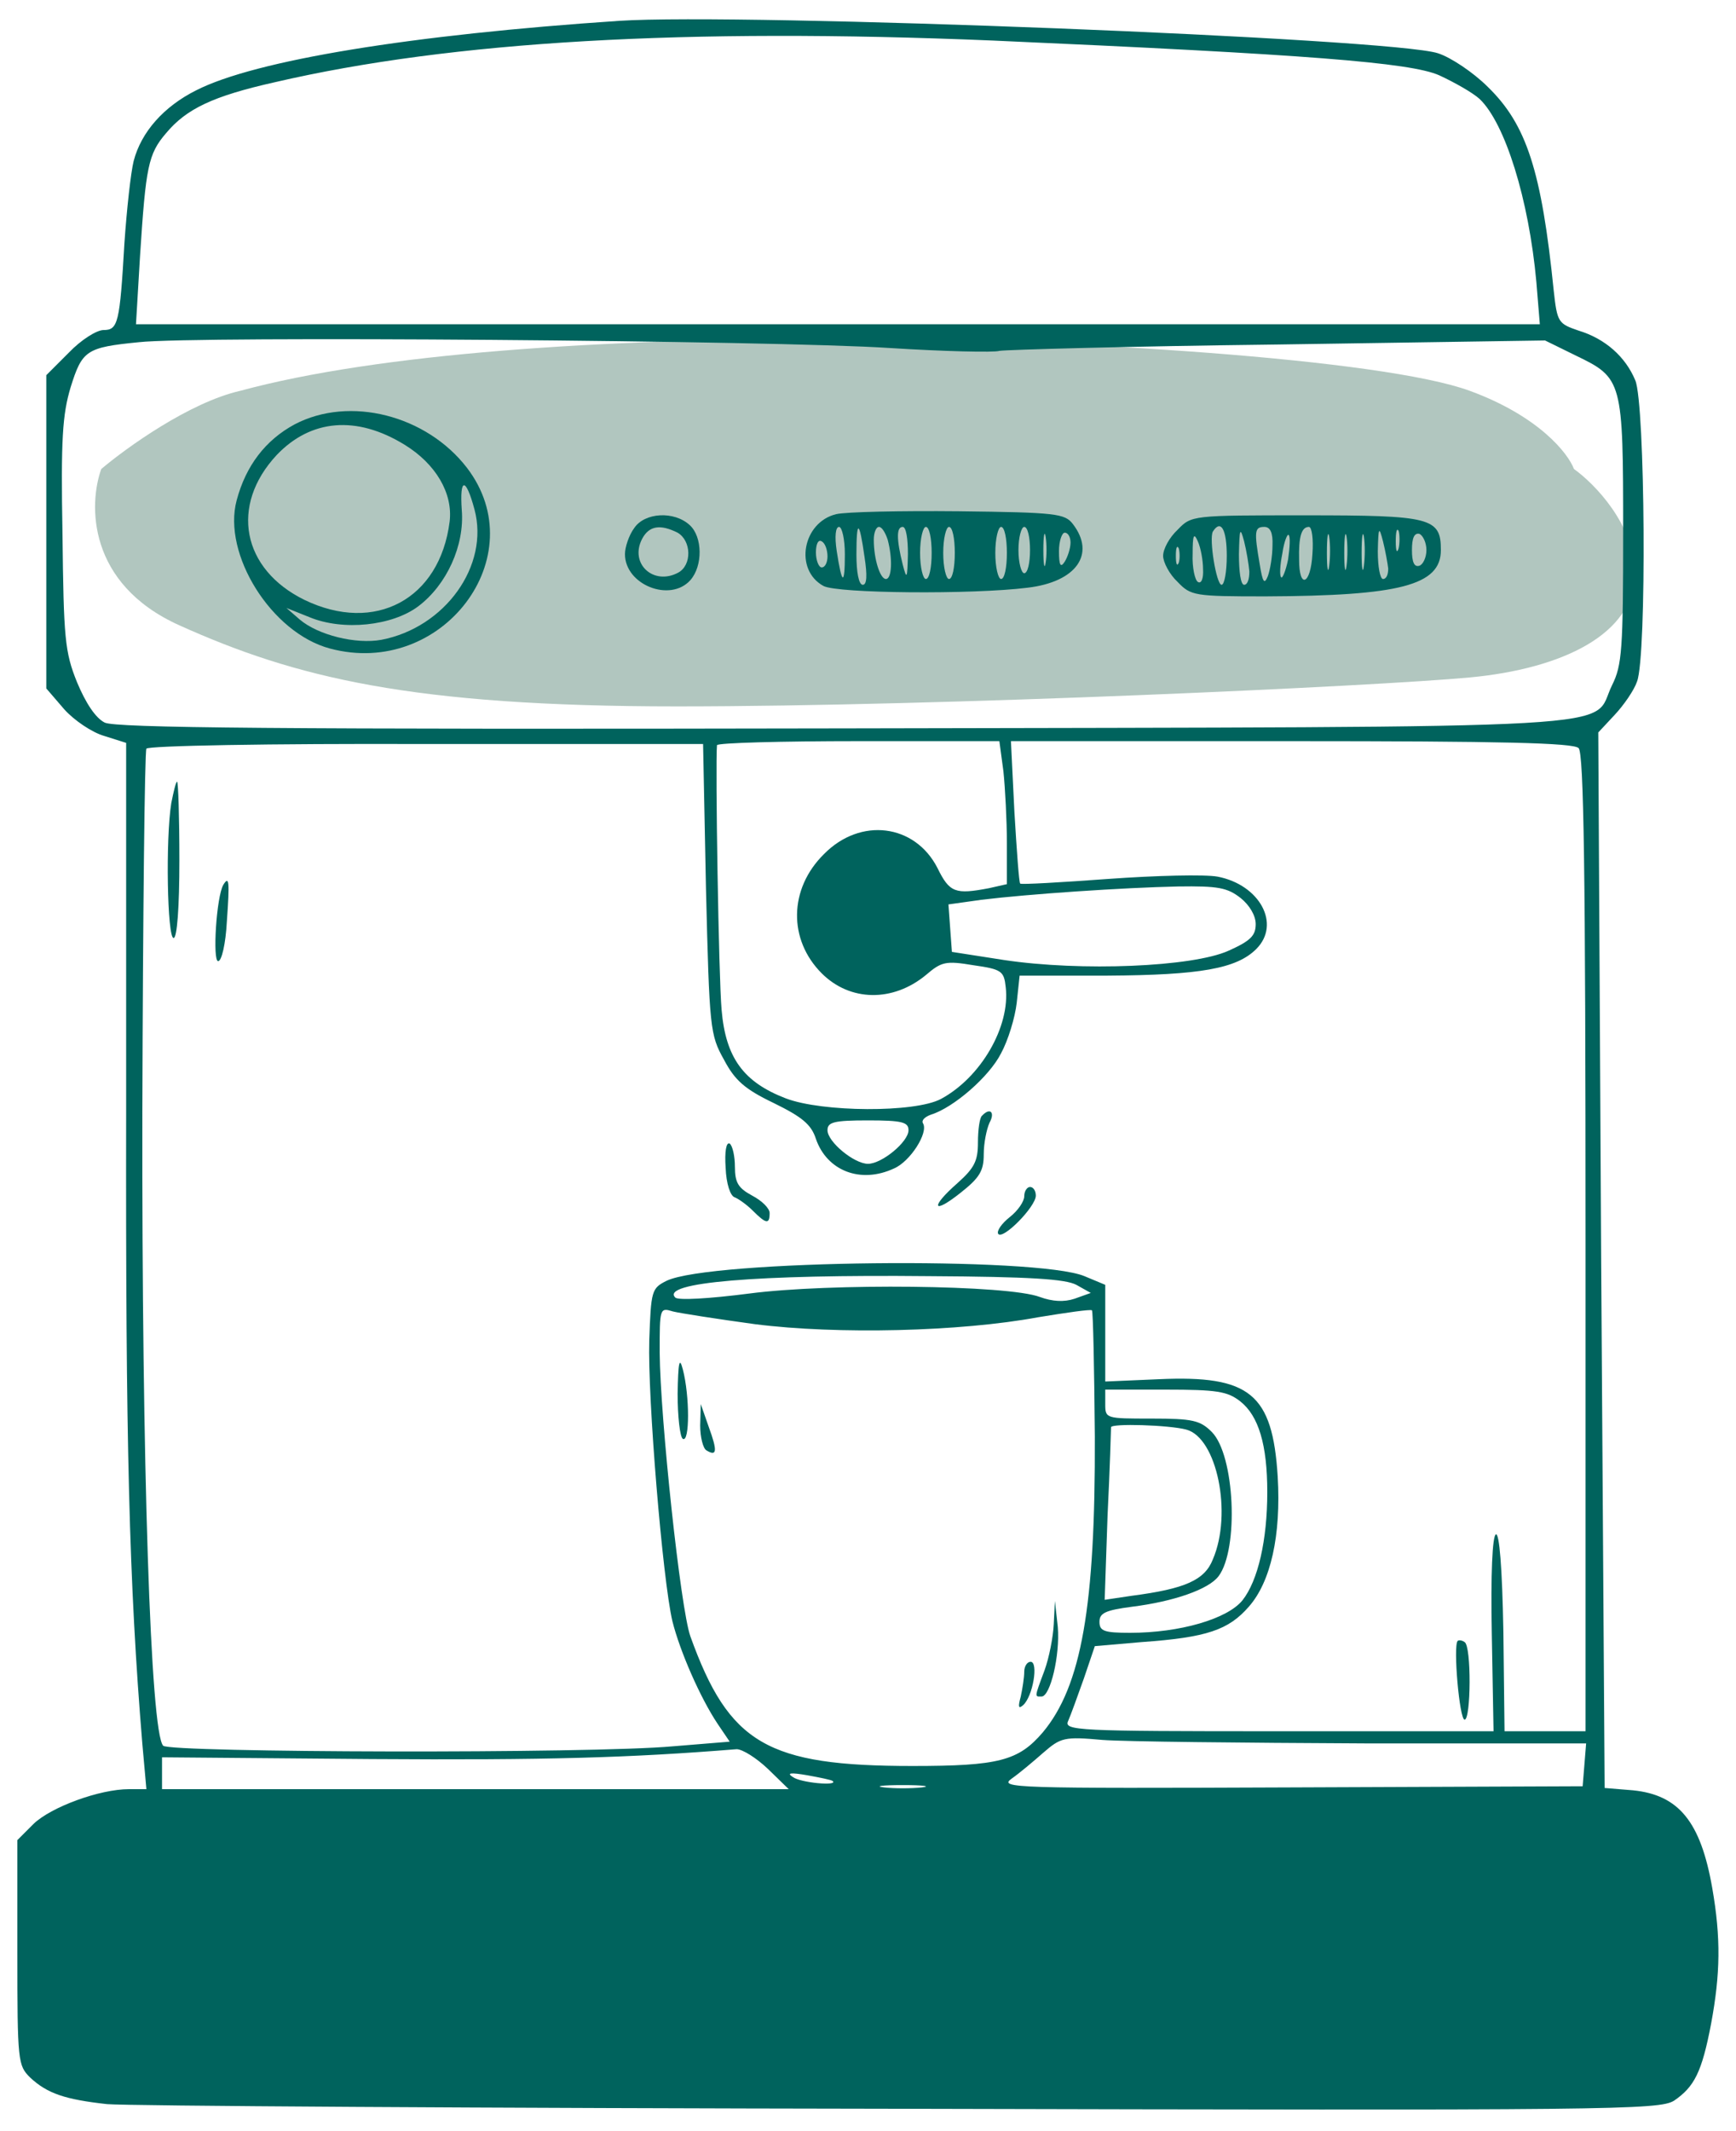 <svg width="300" height="368" viewBox="0 0 300 368" fill="none" xmlns="http://www.w3.org/2000/svg">
<path d="M144.5 58.5C104 58.5 65.5 61 41.5 67.5C32.7 69.515 21.833 77.34 17.5 81C15.333 87 15 100.8 31 108C51 117 71 122 117 122C163 122 238 118.5 254 117C270 115.5 282.5 109.5 282.5 99C282.5 90.6 275.5 83.5 272 81C271 78.333 266 71.9 254 67.5C239 62 185 58.5 144.5 58.5Z" fill="#B1C6BF"/>
<path d="M107 3.6C71.1 6 44.1 10.4 33.9 15.6C28.3 18.4 24.4 22.8 23.1 27.8C22.6 29.8 21.9 36.2 21.5 42C20.7 55.8 20.4 57 17.9 57C16.7 57 14 58.7 11.9 60.9L8 64.8V91.8V118.9L11.1 122.5C12.8 124.4 15.9 126.5 18 127.1L21.8 128.3V191.9C21.7 249.1 22.3 273.4 24.6 301.2L25.3 309H22.3C17.2 309 8.8 312.1 5.8 315L3 317.8V337.2C3 356.1 3.1 356.7 5.2 358.8C8.2 361.6 11.3 362.6 18.5 363.4C21.8 363.7 83.5 364.1 155.5 364.2C278.9 364.5 286.7 364.4 289.3 362.8C292.8 360.4 294.1 357.9 295.7 349.5C297.3 340.9 297.4 334.7 295.9 326.1C293.9 314.6 290.1 310 282.2 309.2L277.3 308.8L276.7 217.6L276.2 126.5L279 123.5C280.6 121.8 282.4 119.2 282.9 117.7C284.6 113.3 284.3 69.7 282.6 65.7C280.9 61.6 277.4 58.5 272.8 57.1C269.3 55.9 269.1 55.7 268.5 50.2C266.4 29.5 263.8 21.5 257.1 15C254.6 12.5 250.7 9.9 248.5 9.2C240.7 6.6 128 2.2 107 3.6ZM171.5 7C225.9 9.4 243.7 10.8 248.7 13C251.3 14.2 254.5 16 255.7 17.1C260.1 21.3 264.2 34.4 265.5 48.7L266.1 56H144.8H23.5L24.2 44.2C25.2 28.8 25.6 26.6 28.7 23C32.2 18.8 36.8 16.6 47.5 14.2C78.1 7.1 118.5 4.8 171.5 7ZM153.7 60.1C163.2 60.7 171.8 60.9 172.7 60.6C173.7 60.4 195.3 59.8 220.8 59.5L267 58.8L272.3 61.4C280.4 65.3 280.5 65.7 280.5 91.9C280.5 112.1 280.3 114.9 278.6 118.3C274.7 126.1 286.4 125.5 146 125.8C46.8 126 20 125.7 18.1 124.8C16.5 124 14.8 121.4 13.3 117.8C11.2 112.6 11 110.2 10.8 92.3C10.5 75.8 10.8 71.6 12.2 66.9C14.2 60.5 14.9 60 24 59.1C33.7 58 133.9 58.8 153.7 60.1ZM122 153.5C122.6 177.7 122.7 178.7 125.1 183C127 186.6 128.7 188.1 133.7 190.5C138.6 192.9 140.2 194.2 141 196.7C142.9 202.2 148.7 204.5 154.5 201.8C157.3 200.6 160.5 195.6 159.5 194C159.2 193.5 159.8 192.9 160.9 192.5C164.8 191.3 171 185.9 173 181.9C174.2 179.7 175.4 175.8 175.7 173.2L176.2 168.5H191.4C207.4 168.4 213.7 167.3 217.1 163.9C221.4 159.6 217.7 152.8 210.4 151.4C208.2 151 199.8 151.2 191.5 151.8C183.3 152.4 176.4 152.8 176.3 152.6C176.1 152.5 175.7 146.9 175.3 140.2L174.7 128H223.1C259.5 128 271.9 128.3 272.8 129.2C273.7 130.1 274 150.5 274 214.7V299H267H260L259.8 281.8C259.6 270.7 259.1 264.7 258.5 265C257.9 265.3 257.6 271.8 257.8 282.2L258.1 299H220.9C185.9 299 183.8 298.9 184.6 297.2C185 296.3 186.2 293 187.3 289.9L189.2 284.3L197.3 283.6C208.6 282.8 212.3 281.5 215.8 277.5C219.6 273.2 221.4 265.2 220.8 255C219.9 240.7 216 237.5 200.3 238.2L191 238.6V230.2V221.9L187.4 220.4C179.2 217 122.7 217.6 115.2 221.2C112.6 222.5 112.5 222.9 112.2 231.5C111.9 241.3 114.5 272.8 116.2 280C117.5 285.2 121 293.2 124 297.7L126.1 300.8L116.3 301.6C102.2 302.9 29.3 302.7 28.2 301.5C26 299.2 24.5 252.9 24.6 191.9C24.7 158 25 129.8 25.3 129.3C25.6 128.8 46.3 128.4 73.7 128.5H121.5L122 153.5ZM173.4 133.2C173.7 136.1 174 141.7 174 145.6V152.7L170.9 153.4C165.1 154.5 164.1 154.2 162 149.9C158.1 142.3 148.7 141.1 142.4 147.5C136.3 153.5 136.2 162.3 142 168.1C146.9 173 154.3 173.1 160 168.4C162.7 166.1 163.4 165.9 168.2 166.7C173.1 167.4 173.5 167.7 173.8 170.5C174.6 177.3 169.5 186.1 162.6 189.8C158.1 192.2 142.1 192.1 135.8 189.7C128.5 186.9 125.4 182.7 124.7 174.4C124.2 169 123.6 132.1 123.9 128.7C124 128.3 135 128 148.4 128H172.7L173.4 133.2ZM214.4 155.1C215.9 156.3 217 158.1 217 159.6C217 161.6 216.1 162.5 212.3 164.2C206.1 167 186.8 167.8 173.5 165.8L164.5 164.4L164.2 160.3L163.9 156.2L169.6 155.4C177.8 154.4 194.1 153.3 203.6 153.1C210.5 153 212.1 153.3 214.4 155.1ZM157 195.2C157 197.2 152.4 201 150 201C147.6 201 143 197.2 143 195.2C143 193.8 144.1 193.5 150 193.5C155.9 193.5 157 193.8 157 195.2ZM186 221.9L188.5 223.3L185.7 224.3C183.9 224.9 181.9 224.8 179.7 224C174.2 221.9 143.2 221.6 129.5 223.4C122.5 224.3 117.2 224.6 116.7 224.1C114.1 221.5 130.6 220.1 160.5 220.4C178 220.5 184.1 220.9 186 221.9ZM130.5 228.7C144.7 230.5 165.9 230 179.4 227.5C184.3 226.7 188.4 226.1 188.7 226.3C188.9 226.5 189.1 236.3 189.2 248.1C189.3 277.4 186.9 291.2 180.2 299.2C176 304.1 172.6 305 157.7 305C132.6 305 126 301.2 119.3 282.6C117.6 277.8 114.1 245 114 233.6C114 225.9 114 225.8 116.3 226.5C117.5 226.8 123.9 227.8 130.5 228.7ZM214.3 242C217.5 244.5 219 249.5 219 257.7C219 266 217.4 273 214.7 276.4C212.1 279.6 203.9 282 195.3 282C190.8 282 190 281.7 190 280.1C190 278.6 191 278.1 195.6 277.5C202.8 276.6 208.9 274.5 210.6 272.2C214.1 267.5 213.4 251.3 209.4 247.3C207.4 245.3 206.1 245 199 245C191.1 245 191 245 191 242.5V240H201.4C210.3 240 212.1 240.3 214.3 242ZM205 246.9C210.3 248.3 213 261.4 209.6 269.3C208.2 272.9 204.8 274.4 195.6 275.6L190.9 276.3L191.4 261.7C191.8 253.6 192 246.8 192 246.5C192 245.8 202 246.1 205 246.9ZM235.8 301.1H274.1L273.8 304.8L273.5 308.5L223 308.7C175.1 308.9 172.6 308.8 174.8 307.2C176.1 306.3 178.6 304.2 180.3 302.7C183.3 300.1 183.9 299.9 190.5 300.5C194.4 300.8 214.7 301 235.8 301.1ZM132.7 305.5L136.3 309H82.2H28V306.2V303.5L64.2 303.8C94.4 304 108.7 303.6 127.3 302.1C128.3 302.1 130.7 303.6 132.7 305.5ZM143.9 307.6C144.9 308.5 138.3 307.9 137 306.9C135.9 306.2 136.6 306.1 139.5 306.6C141.7 307 143.7 307.4 143.9 307.6ZM159.3 308.7C157.5 308.9 154.5 308.9 152.8 308.7C151 308.5 152.4 308.3 156 308.3C159.6 308.3 161 308.5 159.3 308.7Z" fill="#00635D"/>
<path d="M50.9 73.3C45.9 76 42.5 80.4 40.9 86.4C38.4 95.7 46.9 109.3 57 112C76.4 117.2 92.4 96.1 80.7 80.8C73.7 71.7 60.4 68.3 50.9 73.3ZM69.9 76.8C75.3 80.1 78.3 85.2 77.7 90.1C76 103.5 64.8 109.5 52.6 103.6C41.8 98.3 39.7 87.3 47.8 78.6C53.7 72.4 61.6 71.7 69.9 76.8ZM82 88C84.6 97.7 76.9 108.4 65.9 110.5C61.5 111.3 55 109.7 51.8 107L49.5 105L53.5 106.6C59.3 109 67.8 108.1 72.3 104.7C77.2 101 80.3 94.2 79.8 88.1C79.4 82.4 80.5 82.4 82 88Z" fill="#00635D"/>
<path d="M144.5 88.8C138.7 90.2 137.2 98.4 142.3 101.2C144.7 102.5 168 102.7 177.6 101.5C186 100.5 189.4 95.7 185.4 90.5C184 88.7 182.6 88.5 165.7 88.3C155.7 88.2 146.2 88.4 144.5 88.8ZM146 95.7C146 101.2 145.5 101.1 144.6 95.2C144.2 92.6 144.4 91 145 91C145.5 91 146 93.1 146 95.7ZM149.4 96.2C149.9 99.4 149.8 101 149.1 101C148.4 101 148 98.8 148 95.8C148 89.6 148.5 89.8 149.4 96.2ZM153.4 93.2C154.3 96.6 154.1 100 153.1 100C152.1 100 151 96.6 151 93.2C151 92 151.4 91 151.9 91C152.4 91 153 92 153.4 93.2ZM156.9 95.7C156.8 100 156.7 100.2 156 97.5C154.9 93.1 154.9 91 156 91C156.6 91 156.9 93.1 156.9 95.7ZM161 95.5C161 98 160.6 100 160 100C159.5 100 159 98 159 95.5C159 93 159.5 91 160 91C160.6 91 161 93 161 95.5ZM165 95.5C165 98 164.6 100 164 100C163.5 100 163 98 163 95.5C163 93 163.5 91 164 91C164.6 91 165 93 165 95.5ZM174 95.5C174 98 173.6 100 173 100C172.5 100 172 98 172 95.5C172 93 172.5 91 173 91C173.6 91 174 93 174 95.5ZM178 95C178 97.2 177.6 99 177 99C176.5 99 176 97.2 176 95C176 92.8 176.5 91 177 91C177.6 91 178 92.8 178 95ZM180.7 97.2C180.5 98.5 180.3 97.5 180.3 95C180.3 92.5 180.5 91.5 180.7 92.7C180.9 94 180.9 96 180.7 97.2ZM185 93.7C185 94.7 184.5 96.2 184 97C183.3 98.1 183 97.7 183 95.2C183 93.5 183.5 92 184 92C184.6 92 185 92.8 185 93.7ZM143 96.1C143 97.1 142.6 98 142 98C141.5 98 141 96.8 141 95.4C141 94 141.4 93.1 142 93.5C142.6 93.8 143 95 143 96.1Z" fill="#00635D"/>
<path d="M109.6 91.2C108.7 92.4 108 94.5 108 95.7C108 101 115.8 104.1 119.3 100.2C121.5 97.7 121.4 92.7 119.2 90.7C116.5 88.2 111.4 88.5 109.6 91.2ZM117.1 92C119.5 93.4 119.6 97.6 117.2 98.9C112.9 101.2 108.7 97.3 111 93C112.2 90.8 114.1 90.5 117.1 92Z" fill="#00635D"/>
<path d="M203.5 91.5C202.1 92.8 201 94.8 201 96C201 97.1 202.1 99.2 203.5 100.5C205.8 102.9 206.4 103 218.7 103C241.9 102.9 249 101.1 249 95C249 89.4 247.3 89 225.6 89C206 89 205.9 89 203.5 91.5ZM212 96C212 98.7 211.6 101 211.1 101C210.2 101 208.9 93 209.6 91.8C211 89.6 212 91.5 212 96ZM215.9 98.7C215.9 100 215.6 101 215 101C214.4 101 214.1 98.7 214.1 95.7C214.2 91.3 214.3 90.9 215 93.5C215.4 95.1 215.8 97.5 215.9 98.7ZM219.9 94.2C219.9 96 219.5 98.4 219.1 99.5C218.5 101 218.2 100.6 217.7 97.5C216.7 91.7 216.8 91 218.5 91C219.5 91 220 92 219.9 94.2ZM226.8 95.7C226.5 101 224.5 101.8 224.5 96.7C224.4 92.7 224.9 91 226.2 91C226.7 91 227 93.1 226.8 95.7ZM229.7 97.7C229.5 99.3 229.3 98.2 229.3 95.5C229.3 92.7 229.5 91.5 229.7 92.7C229.9 94 229.9 96.2 229.7 97.7ZM232.7 97.7C232.5 99.3 232.3 98.2 232.3 95.5C232.3 92.7 232.5 91.5 232.7 92.7C232.9 94 232.9 96.2 232.7 97.7ZM235.7 97.7C235.5 99.3 235.3 98.2 235.3 95.5C235.3 92.7 235.5 91.5 235.7 92.7C235.9 94 235.9 96.2 235.7 97.7ZM239.9 98.2C239.9 99.2 239.6 100 239 100C238.5 100 238.1 97.9 238.1 95.2C238.2 91 238.3 90.8 239 93.5C239.4 95.1 239.8 97.3 239.9 98.2ZM241.7 94.7C241.4 95.7 241.2 95.1 241.2 93.5C241.2 91.8 241.4 91.1 241.7 91.7C241.9 92.4 241.9 93.8 241.7 94.7ZM207.9 98.3C208 99.9 207.6 100.9 207 100.5C206.5 100.2 206 98 206.1 95.7C206.1 92.4 206.3 91.9 207 93.5C207.5 94.6 207.9 96.8 207.9 98.3ZM222.6 96.6C222.2 98.6 221.6 100 221.4 99.7C221.1 99.4 221.2 97.6 221.6 95.6C221.9 93.5 222.5 92.1 222.7 92.4C223 92.7 222.9 94.5 222.6 96.6ZM246.5 95C246.5 96.3 245.9 97.5 245.3 97.7C244.4 98 244 97.1 244 95C244 92.9 244.4 92 245.3 92.2C245.9 92.5 246.5 93.7 246.5 95ZM203.7 97.2C203.4 97.9 203.2 97.4 203.2 96C203.2 94.6 203.4 94.1 203.7 94.7C203.9 95.4 203.9 96.6 203.7 97.2Z" fill="#00635D"/>
<path d="M29.6 138.7C28.6 144.9 28.9 162 30 162C30.6 162 31 156.8 31 148.5C31 141.1 30.8 135 30.6 135C30.4 135 30 136.7 29.6 138.7Z" fill="#00635D"/>
<path d="M38.6 152.8C37.4 154.8 36.7 166 37.7 166C38.3 166 39 163 39.2 159.2C39.7 152.2 39.6 151.2 38.6 152.8Z" fill="#00635D"/>
<path d="M169.7 192.7C169.3 193 169 195.1 169 197.3C169 200.5 168.4 201.7 165.5 204.3C160.7 208.5 161.1 209.9 166 206C169.3 203.4 170 202.2 170 199.4C170 197.4 170.5 195 171 193.9C172 192.1 171.1 191.2 169.7 192.7Z" fill="#00635D"/>
<path d="M125.4 201.7C125.5 204.4 126.2 206.6 127 206.8C127.7 207.1 129.1 208.1 130.1 209.1C132.4 211.4 133 211.5 133 209.5C133 208.7 131.7 207.4 130 206.5C127.6 205.2 127 204.3 127 201.5C127 199.7 126.6 197.9 126.1 197.5C125.5 197.2 125.2 198.9 125.4 201.7Z" fill="#00635D"/>
<path d="M177 206.6C177 207.5 175.9 209.1 174.5 210.2C173.1 211.3 172.2 212.6 172.5 213.1C173.3 214.2 179 208.4 179 206.5C179 205.7 178.6 205 178 205C177.5 205 177 205.7 177 206.6Z" fill="#00635D"/>
<path d="M251.9 283.4C251.1 284.2 252.2 297 253.1 297C254.2 297 254.3 284.3 253.1 283.6C252.7 283.3 252.1 283.2 251.9 283.4Z" fill="#00635D"/>
<path d="M117.1 240.7C117.1 244.6 117.5 248.2 118 248.5C119.2 249.2 119.2 241.1 118 236.5C117.4 234.2 117.2 235.3 117.1 240.7Z" fill="#00635D"/>
<path d="M121 246.2C121 248.2 121.5 250.2 122.1 250.5C123.9 251.6 124 250.6 122.5 246.5L121.1 242.5L121 246.2Z" fill="#00635D"/>
<path d="M182.1 280.5C182 282.7 181.3 286.3 180.5 288.5C178.7 293.3 178.8 293 180 293C181.5 293 183.2 285.9 182.8 281L182.3 276.5L182.1 280.5Z" fill="#00635D"/>
<path d="M177 288.7C177 289.7 176.7 291.6 176.4 293C175.9 294.8 176 295.2 176.8 294.5C178.5 293 179.5 287 178.1 287C177.5 287 177 287.8 177 288.7Z" fill="#00635D"/>
</svg>
